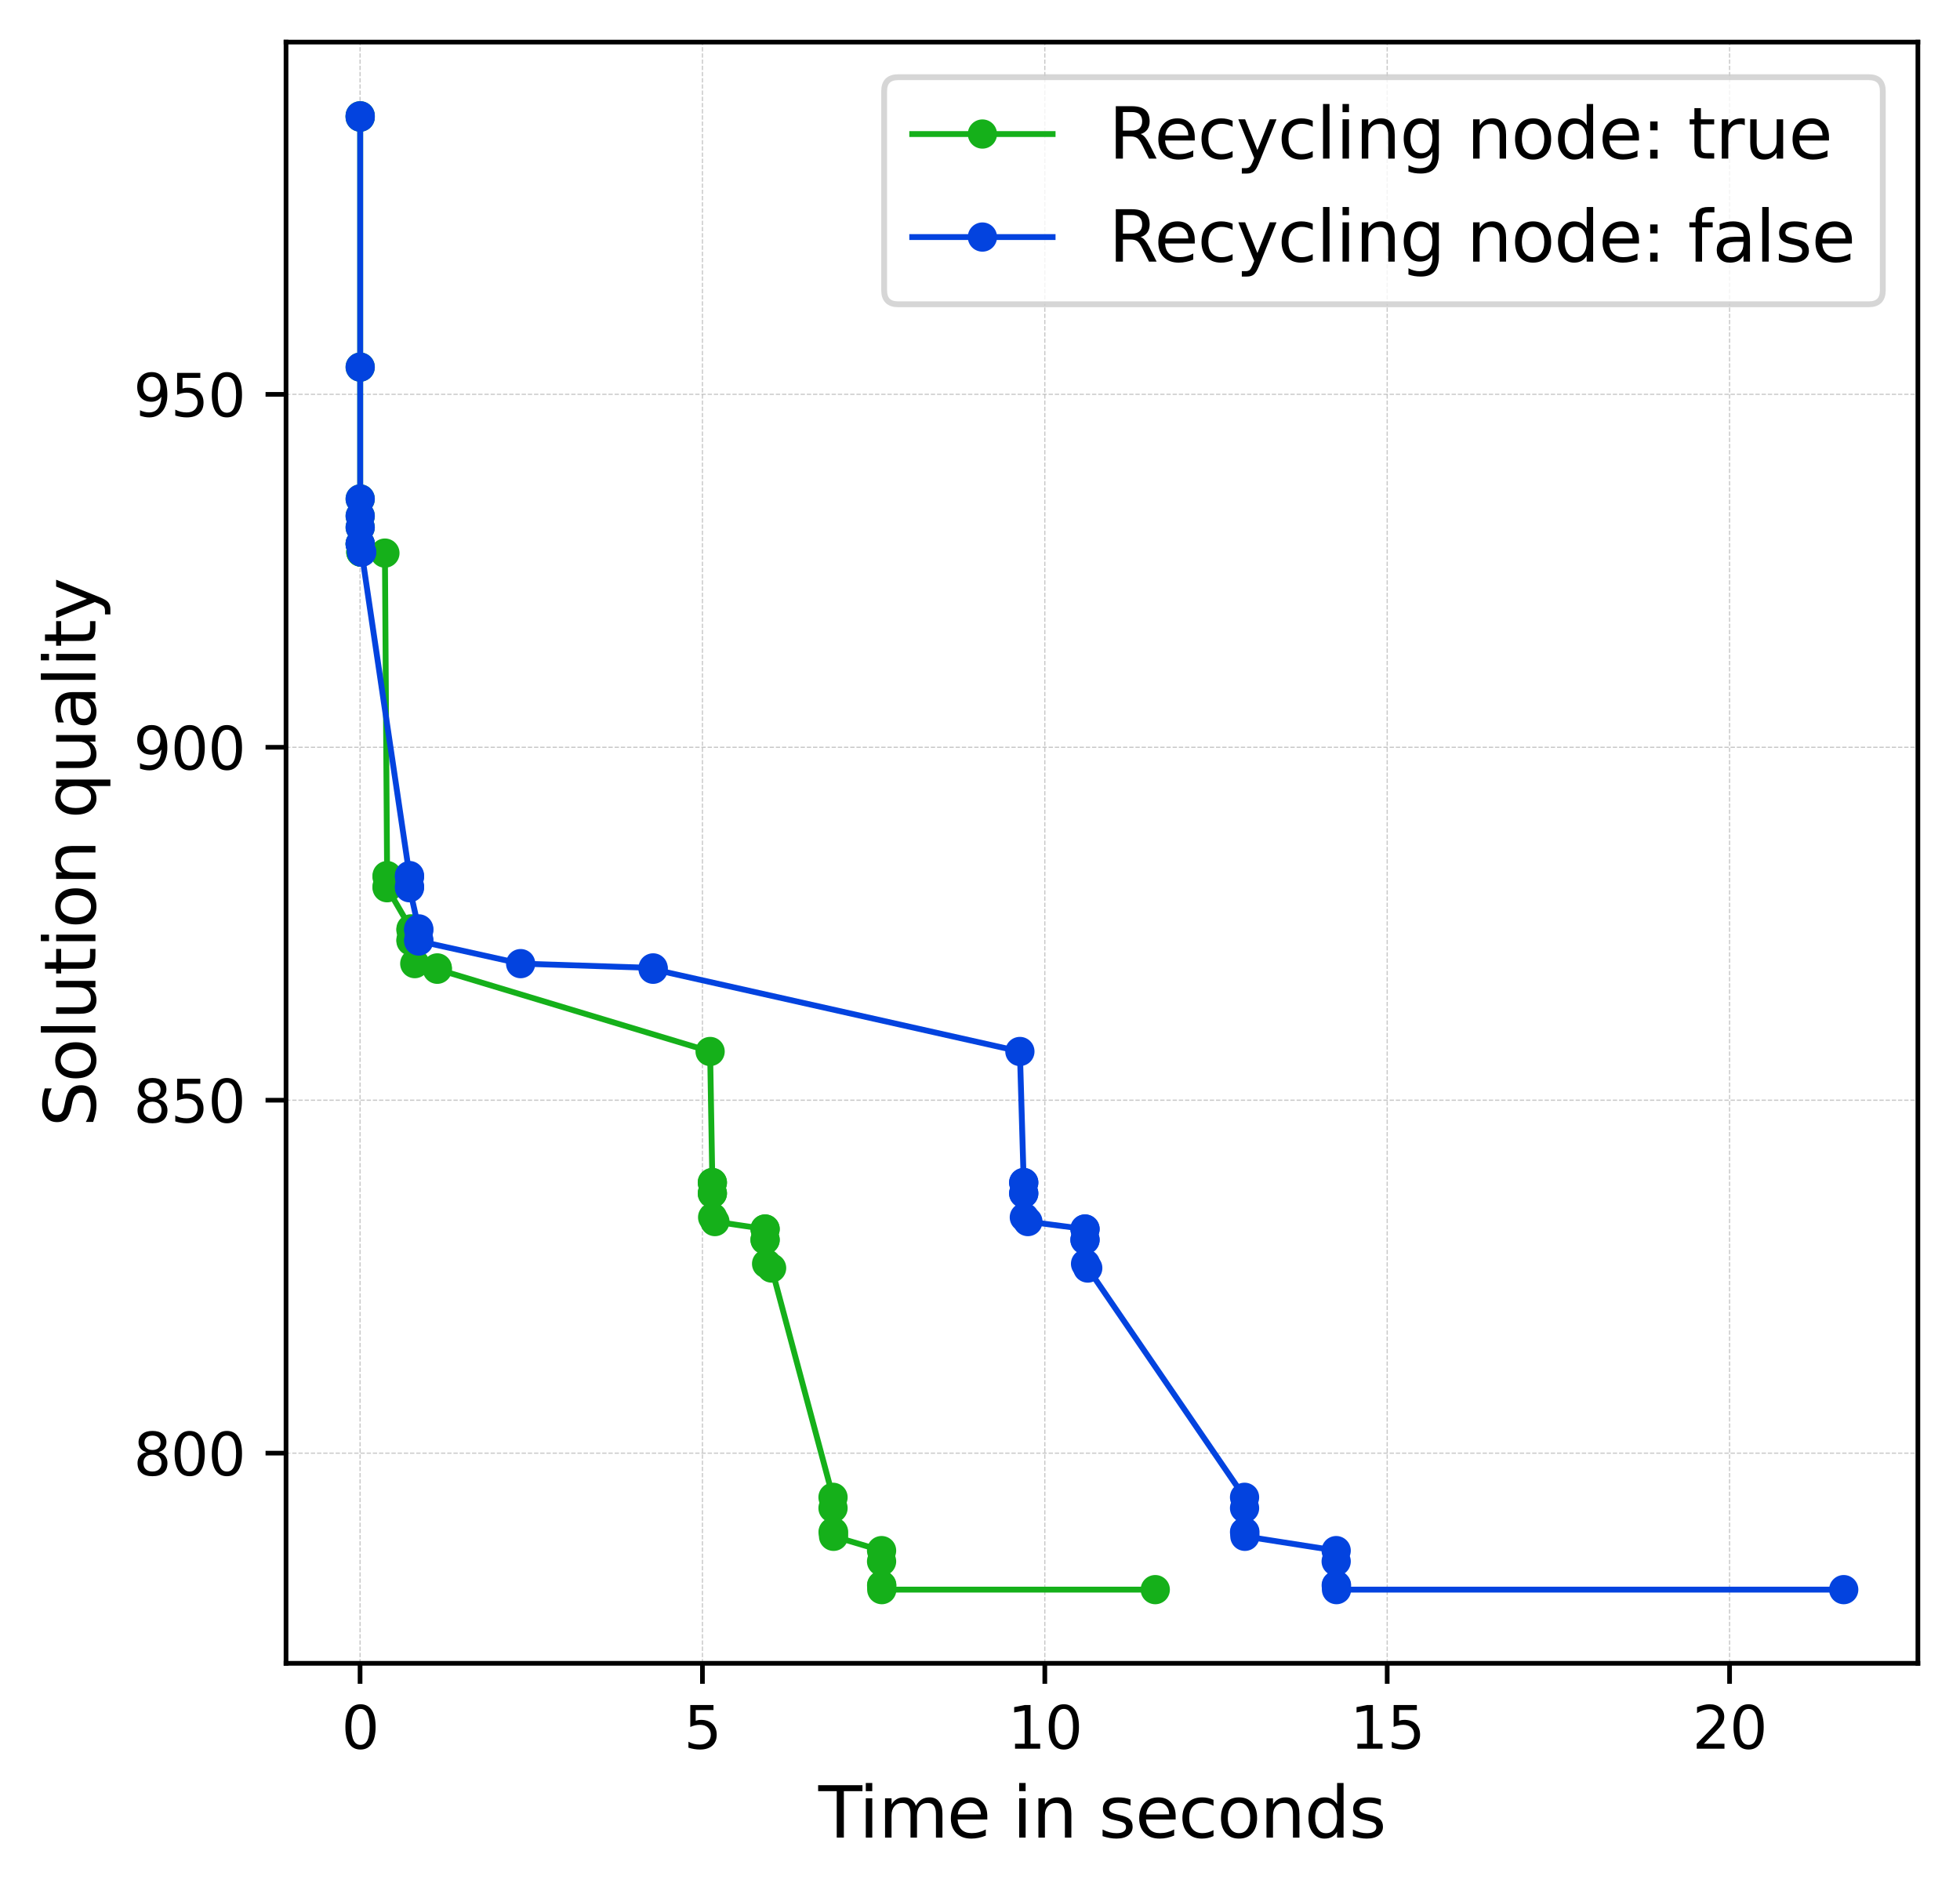 <?xml version="1.0" encoding="utf-8" standalone="no"?>
<!DOCTYPE svg PUBLIC "-//W3C//DTD SVG 1.1//EN"
  "http://www.w3.org/Graphics/SVG/1.1/DTD/svg11.dtd">
<svg xmlns:xlink="http://www.w3.org/1999/xlink" width="335.101pt" height="323.892pt" viewBox="0 0 335.101 323.892" xmlns="http://www.w3.org/2000/svg" version="1.1">
 <defs>
  <style type="text/css">*{stroke-linejoin: round; stroke-linecap: butt}</style>
 </defs>
 <g id="figure_1">
  <g id="patch_1">
   <path d="M 0 323.892 
L 335.101 323.892 
L 335.101 0 
L 0 0 
z
" style="fill: #ffffff"/>
  </g>
  <g id="axes_1">
   <g id="patch_2">
    <path d="M 48.901 284.4 
L 327.901 284.4 
L 327.901 7.2 
L 48.901 7.2 
z
" style="fill: #ffffff"/>
   </g>
   <g id="matplotlib.axis_1">
    <g id="xtick_1">
     <g id="line2d_1">
      <path d="M 61.56 284.4 
L 61.56 7.2 
" clip-path="url(#p4a340cd8ea)" style="fill: none; stroke-dasharray: 0.74,0.32; stroke-dashoffset: 0; stroke: #b0b0b0; stroke-opacity: 0.7; stroke-width: 0.2"/>
     </g>
     <g id="line2d_2">
      <defs>
       <path id="m19d475f466" d="M 0 0 
L 0 3.5 
" style="stroke: #000000; stroke-width: 0.8"/>
      </defs>
      <g>
       <use xlink:href="#m19d475f466" x="61.56" y="284.4" style="stroke: #000000; stroke-width: 0.8"/>
      </g>
     </g>
     <g id="text_1">
      <!-- 0 -->
      <g transform="translate(58.378 298.998) scale(0.1 -0.1)">
       <defs>
        <path id="DejaVuSans-30" d="M 2034 4250 
Q 1547 4250 1301 3770 
Q 1056 3291 1056 2328 
Q 1056 1369 1301 889 
Q 1547 409 2034 409 
Q 2525 409 2770 889 
Q 3016 1369 3016 2328 
Q 3016 3291 2770 3770 
Q 2525 4250 2034 4250 
z
M 2034 4750 
Q 2819 4750 3233 4129 
Q 3647 3509 3647 2328 
Q 3647 1150 3233 529 
Q 2819 -91 2034 -91 
Q 1250 -91 836 529 
Q 422 1150 422 2328 
Q 422 3509 836 4129 
Q 1250 4750 2034 4750 
z
" transform="scale(0.016)"/>
       </defs>
       <use xlink:href="#DejaVuSans-30"/>
      </g>
     </g>
    </g>
    <g id="xtick_2">
     <g id="line2d_3">
      <path d="M 120.096 284.4 
L 120.096 7.2 
" clip-path="url(#p4a340cd8ea)" style="fill: none; stroke-dasharray: 0.74,0.32; stroke-dashoffset: 0; stroke: #b0b0b0; stroke-opacity: 0.7; stroke-width: 0.2"/>
     </g>
     <g id="line2d_4">
      <g>
       <use xlink:href="#m19d475f466" x="120.096" y="284.4" style="stroke: #000000; stroke-width: 0.8"/>
      </g>
     </g>
     <g id="text_2">
      <!-- 5 -->
      <g transform="translate(116.914 298.998) scale(0.1 -0.1)">
       <defs>
        <path id="DejaVuSans-35" d="M 691 4666 
L 3169 4666 
L 3169 4134 
L 1269 4134 
L 1269 2991 
Q 1406 3038 1543 3061 
Q 1681 3084 1819 3084 
Q 2600 3084 3056 2656 
Q 3513 2228 3513 1497 
Q 3513 744 3044 326 
Q 2575 -91 1722 -91 
Q 1428 -91 1123 -41 
Q 819 9 494 109 
L 494 744 
Q 775 591 1075 516 
Q 1375 441 1709 441 
Q 2250 441 2565 725 
Q 2881 1009 2881 1497 
Q 2881 1984 2565 2268 
Q 2250 2553 1709 2553 
Q 1456 2553 1204 2497 
Q 953 2441 691 2322 
L 691 4666 
z
" transform="scale(0.016)"/>
       </defs>
       <use xlink:href="#DejaVuSans-35"/>
      </g>
     </g>
    </g>
    <g id="xtick_3">
     <g id="line2d_5">
      <path d="M 178.632 284.4 
L 178.632 7.2 
" clip-path="url(#p4a340cd8ea)" style="fill: none; stroke-dasharray: 0.74,0.32; stroke-dashoffset: 0; stroke: #b0b0b0; stroke-opacity: 0.7; stroke-width: 0.2"/>
     </g>
     <g id="line2d_6">
      <g>
       <use xlink:href="#m19d475f466" x="178.632" y="284.4" style="stroke: #000000; stroke-width: 0.8"/>
      </g>
     </g>
     <g id="text_3">
      <!-- 10 -->
      <g transform="translate(172.269 298.998) scale(0.1 -0.1)">
       <defs>
        <path id="DejaVuSans-31" d="M 794 531 
L 1825 531 
L 1825 4091 
L 703 3866 
L 703 4441 
L 1819 4666 
L 2450 4666 
L 2450 531 
L 3481 531 
L 3481 0 
L 794 0 
L 794 531 
z
" transform="scale(0.016)"/>
       </defs>
       <use xlink:href="#DejaVuSans-31"/>
       <use xlink:href="#DejaVuSans-30" x="63.623"/>
      </g>
     </g>
    </g>
    <g id="xtick_4">
     <g id="line2d_7">
      <path d="M 237.168 284.4 
L 237.168 7.2 
" clip-path="url(#p4a340cd8ea)" style="fill: none; stroke-dasharray: 0.74,0.32; stroke-dashoffset: 0; stroke: #b0b0b0; stroke-opacity: 0.7; stroke-width: 0.2"/>
     </g>
     <g id="line2d_8">
      <g>
       <use xlink:href="#m19d475f466" x="237.168" y="284.4" style="stroke: #000000; stroke-width: 0.8"/>
      </g>
     </g>
     <g id="text_4">
      <!-- 15 -->
      <g transform="translate(230.805 298.998) scale(0.1 -0.1)">
       <use xlink:href="#DejaVuSans-31"/>
       <use xlink:href="#DejaVuSans-35" x="63.623"/>
      </g>
     </g>
    </g>
    <g id="xtick_5">
     <g id="line2d_9">
      <path d="M 295.704 284.4 
L 295.704 7.2 
" clip-path="url(#p4a340cd8ea)" style="fill: none; stroke-dasharray: 0.74,0.32; stroke-dashoffset: 0; stroke: #b0b0b0; stroke-opacity: 0.7; stroke-width: 0.2"/>
     </g>
     <g id="line2d_10">
      <g>
       <use xlink:href="#m19d475f466" x="295.704" y="284.4" style="stroke: #000000; stroke-width: 0.8"/>
      </g>
     </g>
     <g id="text_5">
      <!-- 20 -->
      <g transform="translate(289.341 298.998) scale(0.1 -0.1)">
       <defs>
        <path id="DejaVuSans-32" d="M 1228 531 
L 3431 531 
L 3431 0 
L 469 0 
L 469 531 
Q 828 903 1448 1529 
Q 2069 2156 2228 2338 
Q 2531 2678 2651 2914 
Q 2772 3150 2772 3378 
Q 2772 3750 2511 3984 
Q 2250 4219 1831 4219 
Q 1534 4219 1204 4116 
Q 875 4013 500 3803 
L 500 4441 
Q 881 4594 1212 4672 
Q 1544 4750 1819 4750 
Q 2544 4750 2975 4387 
Q 3406 4025 3406 3419 
Q 3406 3131 3298 2873 
Q 3191 2616 2906 2266 
Q 2828 2175 2409 1742 
Q 1991 1309 1228 531 
z
" transform="scale(0.016)"/>
       </defs>
       <use xlink:href="#DejaVuSans-32"/>
       <use xlink:href="#DejaVuSans-30" x="63.623"/>
      </g>
     </g>
    </g>
    <g id="text_6">
     <!-- Time in seconds -->
     <g transform="translate(139.913 314.196) scale(0.12 -0.12)">
      <defs>
       <path id="DejaVuSans-54" d="M -19 4666 
L 3928 4666 
L 3928 4134 
L 2272 4134 
L 2272 0 
L 1638 0 
L 1638 4134 
L -19 4134 
L -19 4666 
z
" transform="scale(0.016)"/>
       <path id="DejaVuSans-69" d="M 603 3500 
L 1178 3500 
L 1178 0 
L 603 0 
L 603 3500 
z
M 603 4863 
L 1178 4863 
L 1178 4134 
L 603 4134 
L 603 4863 
z
" transform="scale(0.016)"/>
       <path id="DejaVuSans-6d" d="M 3328 2828 
Q 3544 3216 3844 3400 
Q 4144 3584 4550 3584 
Q 5097 3584 5394 3201 
Q 5691 2819 5691 2113 
L 5691 0 
L 5113 0 
L 5113 2094 
Q 5113 2597 4934 2840 
Q 4756 3084 4391 3084 
Q 3944 3084 3684 2787 
Q 3425 2491 3425 1978 
L 3425 0 
L 2847 0 
L 2847 2094 
Q 2847 2600 2669 2842 
Q 2491 3084 2119 3084 
Q 1678 3084 1418 2786 
Q 1159 2488 1159 1978 
L 1159 0 
L 581 0 
L 581 3500 
L 1159 3500 
L 1159 2956 
Q 1356 3278 1631 3431 
Q 1906 3584 2284 3584 
Q 2666 3584 2933 3390 
Q 3200 3197 3328 2828 
z
" transform="scale(0.016)"/>
       <path id="DejaVuSans-65" d="M 3597 1894 
L 3597 1613 
L 953 1613 
Q 991 1019 1311 708 
Q 1631 397 2203 397 
Q 2534 397 2845 478 
Q 3156 559 3463 722 
L 3463 178 
Q 3153 47 2828 -22 
Q 2503 -91 2169 -91 
Q 1331 -91 842 396 
Q 353 884 353 1716 
Q 353 2575 817 3079 
Q 1281 3584 2069 3584 
Q 2775 3584 3186 3129 
Q 3597 2675 3597 1894 
z
M 3022 2063 
Q 3016 2534 2758 2815 
Q 2500 3097 2075 3097 
Q 1594 3097 1305 2825 
Q 1016 2553 972 2059 
L 3022 2063 
z
" transform="scale(0.016)"/>
       <path id="DejaVuSans-20" transform="scale(0.016)"/>
       <path id="DejaVuSans-6e" d="M 3513 2113 
L 3513 0 
L 2938 0 
L 2938 2094 
Q 2938 2591 2744 2837 
Q 2550 3084 2163 3084 
Q 1697 3084 1428 2787 
Q 1159 2491 1159 1978 
L 1159 0 
L 581 0 
L 581 3500 
L 1159 3500 
L 1159 2956 
Q 1366 3272 1645 3428 
Q 1925 3584 2291 3584 
Q 2894 3584 3203 3211 
Q 3513 2838 3513 2113 
z
" transform="scale(0.016)"/>
       <path id="DejaVuSans-73" d="M 2834 3397 
L 2834 2853 
Q 2591 2978 2328 3040 
Q 2066 3103 1784 3103 
Q 1356 3103 1142 2972 
Q 928 2841 928 2578 
Q 928 2378 1081 2264 
Q 1234 2150 1697 2047 
L 1894 2003 
Q 2506 1872 2764 1633 
Q 3022 1394 3022 966 
Q 3022 478 2636 193 
Q 2250 -91 1575 -91 
Q 1294 -91 989 -36 
Q 684 19 347 128 
L 347 722 
Q 666 556 975 473 
Q 1284 391 1588 391 
Q 1994 391 2212 530 
Q 2431 669 2431 922 
Q 2431 1156 2273 1281 
Q 2116 1406 1581 1522 
L 1381 1569 
Q 847 1681 609 1914 
Q 372 2147 372 2553 
Q 372 3047 722 3315 
Q 1072 3584 1716 3584 
Q 2034 3584 2315 3537 
Q 2597 3491 2834 3397 
z
" transform="scale(0.016)"/>
       <path id="DejaVuSans-63" d="M 3122 3366 
L 3122 2828 
Q 2878 2963 2633 3030 
Q 2388 3097 2138 3097 
Q 1578 3097 1268 2742 
Q 959 2388 959 1747 
Q 959 1106 1268 751 
Q 1578 397 2138 397 
Q 2388 397 2633 464 
Q 2878 531 3122 666 
L 3122 134 
Q 2881 22 2623 -34 
Q 2366 -91 2075 -91 
Q 1284 -91 818 406 
Q 353 903 353 1747 
Q 353 2603 823 3093 
Q 1294 3584 2113 3584 
Q 2378 3584 2631 3529 
Q 2884 3475 3122 3366 
z
" transform="scale(0.016)"/>
       <path id="DejaVuSans-6f" d="M 1959 3097 
Q 1497 3097 1228 2736 
Q 959 2375 959 1747 
Q 959 1119 1226 758 
Q 1494 397 1959 397 
Q 2419 397 2687 759 
Q 2956 1122 2956 1747 
Q 2956 2369 2687 2733 
Q 2419 3097 1959 3097 
z
M 1959 3584 
Q 2709 3584 3137 3096 
Q 3566 2609 3566 1747 
Q 3566 888 3137 398 
Q 2709 -91 1959 -91 
Q 1206 -91 779 398 
Q 353 888 353 1747 
Q 353 2609 779 3096 
Q 1206 3584 1959 3584 
z
" transform="scale(0.016)"/>
       <path id="DejaVuSans-64" d="M 2906 2969 
L 2906 4863 
L 3481 4863 
L 3481 0 
L 2906 0 
L 2906 525 
Q 2725 213 2448 61 
Q 2172 -91 1784 -91 
Q 1150 -91 751 415 
Q 353 922 353 1747 
Q 353 2572 751 3078 
Q 1150 3584 1784 3584 
Q 2172 3584 2448 3432 
Q 2725 3281 2906 2969 
z
M 947 1747 
Q 947 1113 1208 752 
Q 1469 391 1925 391 
Q 2381 391 2643 752 
Q 2906 1113 2906 1747 
Q 2906 2381 2643 2742 
Q 2381 3103 1925 3103 
Q 1469 3103 1208 2742 
Q 947 2381 947 1747 
z
" transform="scale(0.016)"/>
      </defs>
      <use xlink:href="#DejaVuSans-54"/>
      <use xlink:href="#DejaVuSans-69" x="57.959"/>
      <use xlink:href="#DejaVuSans-6d" x="85.742"/>
      <use xlink:href="#DejaVuSans-65" x="183.154"/>
      <use xlink:href="#DejaVuSans-20" x="244.678"/>
      <use xlink:href="#DejaVuSans-69" x="276.465"/>
      <use xlink:href="#DejaVuSans-6e" x="304.248"/>
      <use xlink:href="#DejaVuSans-20" x="367.627"/>
      <use xlink:href="#DejaVuSans-73" x="399.414"/>
      <use xlink:href="#DejaVuSans-65" x="451.514"/>
      <use xlink:href="#DejaVuSans-63" x="513.037"/>
      <use xlink:href="#DejaVuSans-6f" x="568.018"/>
      <use xlink:href="#DejaVuSans-6e" x="629.199"/>
      <use xlink:href="#DejaVuSans-64" x="692.578"/>
      <use xlink:href="#DejaVuSans-73" x="756.055"/>
     </g>
    </g>
   </g>
   <g id="matplotlib.axis_2">
    <g id="ytick_1">
     <g id="line2d_11">
      <path d="M 48.901 248.464 
L 327.901 248.464 
" clip-path="url(#p4a340cd8ea)" style="fill: none; stroke-dasharray: 0.74,0.32; stroke-dashoffset: 0; stroke: #b0b0b0; stroke-opacity: 0.7; stroke-width: 0.2"/>
     </g>
     <g id="line2d_12">
      <defs>
       <path id="m2c00cb2a36" d="M 0 0 
L -3.5 0 
" style="stroke: #000000; stroke-width: 0.8"/>
      </defs>
      <g>
       <use xlink:href="#m2c00cb2a36" x="48.901" y="248.464" style="stroke: #000000; stroke-width: 0.8"/>
      </g>
     </g>
     <g id="text_7">
      <!-- 800 -->
      <g transform="translate(22.814 252.263) scale(0.1 -0.1)">
       <defs>
        <path id="DejaVuSans-38" d="M 2034 2216 
Q 1584 2216 1326 1975 
Q 1069 1734 1069 1313 
Q 1069 891 1326 650 
Q 1584 409 2034 409 
Q 2484 409 2743 651 
Q 3003 894 3003 1313 
Q 3003 1734 2745 1975 
Q 2488 2216 2034 2216 
z
M 1403 2484 
Q 997 2584 770 2862 
Q 544 3141 544 3541 
Q 544 4100 942 4425 
Q 1341 4750 2034 4750 
Q 2731 4750 3128 4425 
Q 3525 4100 3525 3541 
Q 3525 3141 3298 2862 
Q 3072 2584 2669 2484 
Q 3125 2378 3379 2068 
Q 3634 1759 3634 1313 
Q 3634 634 3220 271 
Q 2806 -91 2034 -91 
Q 1263 -91 848 271 
Q 434 634 434 1313 
Q 434 1759 690 2068 
Q 947 2378 1403 2484 
z
M 1172 3481 
Q 1172 3119 1398 2916 
Q 1625 2713 2034 2713 
Q 2441 2713 2670 2916 
Q 2900 3119 2900 3481 
Q 2900 3844 2670 4047 
Q 2441 4250 2034 4250 
Q 1625 4250 1398 4047 
Q 1172 3844 1172 3481 
z
" transform="scale(0.016)"/>
       </defs>
       <use xlink:href="#DejaVuSans-38"/>
       <use xlink:href="#DejaVuSans-30" x="63.623"/>
       <use xlink:href="#DejaVuSans-30" x="127.246"/>
      </g>
     </g>
    </g>
    <g id="ytick_2">
     <g id="line2d_13">
      <path d="M 48.901 188.118 
L 327.901 188.118 
" clip-path="url(#p4a340cd8ea)" style="fill: none; stroke-dasharray: 0.74,0.32; stroke-dashoffset: 0; stroke: #b0b0b0; stroke-opacity: 0.7; stroke-width: 0.2"/>
     </g>
     <g id="line2d_14">
      <g>
       <use xlink:href="#m2c00cb2a36" x="48.901" y="188.118" style="stroke: #000000; stroke-width: 0.8"/>
      </g>
     </g>
     <g id="text_8">
      <!-- 850 -->
      <g transform="translate(22.814 191.917) scale(0.1 -0.1)">
       <use xlink:href="#DejaVuSans-38"/>
       <use xlink:href="#DejaVuSans-35" x="63.623"/>
       <use xlink:href="#DejaVuSans-30" x="127.246"/>
      </g>
     </g>
    </g>
    <g id="ytick_3">
     <g id="line2d_15">
      <path d="M 48.901 127.772 
L 327.901 127.772 
" clip-path="url(#p4a340cd8ea)" style="fill: none; stroke-dasharray: 0.74,0.32; stroke-dashoffset: 0; stroke: #b0b0b0; stroke-opacity: 0.7; stroke-width: 0.2"/>
     </g>
     <g id="line2d_16">
      <g>
       <use xlink:href="#m2c00cb2a36" x="48.901" y="127.772" style="stroke: #000000; stroke-width: 0.8"/>
      </g>
     </g>
     <g id="text_9">
      <!-- 900 -->
      <g transform="translate(22.814 131.571) scale(0.1 -0.1)">
       <defs>
        <path id="DejaVuSans-39" d="M 703 97 
L 703 672 
Q 941 559 1184 500 
Q 1428 441 1663 441 
Q 2288 441 2617 861 
Q 2947 1281 2994 2138 
Q 2813 1869 2534 1725 
Q 2256 1581 1919 1581 
Q 1219 1581 811 2004 
Q 403 2428 403 3163 
Q 403 3881 828 4315 
Q 1253 4750 1959 4750 
Q 2769 4750 3195 4129 
Q 3622 3509 3622 2328 
Q 3622 1225 3098 567 
Q 2575 -91 1691 -91 
Q 1453 -91 1209 -44 
Q 966 3 703 97 
z
M 1959 2075 
Q 2384 2075 2632 2365 
Q 2881 2656 2881 3163 
Q 2881 3666 2632 3958 
Q 2384 4250 1959 4250 
Q 1534 4250 1286 3958 
Q 1038 3666 1038 3163 
Q 1038 2656 1286 2365 
Q 1534 2075 1959 2075 
z
" transform="scale(0.016)"/>
       </defs>
       <use xlink:href="#DejaVuSans-39"/>
       <use xlink:href="#DejaVuSans-30" x="63.623"/>
       <use xlink:href="#DejaVuSans-30" x="127.246"/>
      </g>
     </g>
    </g>
    <g id="ytick_4">
     <g id="line2d_17">
      <path d="M 48.901 67.425 
L 327.901 67.425 
" clip-path="url(#p4a340cd8ea)" style="fill: none; stroke-dasharray: 0.74,0.32; stroke-dashoffset: 0; stroke: #b0b0b0; stroke-opacity: 0.7; stroke-width: 0.2"/>
     </g>
     <g id="line2d_18">
      <g>
       <use xlink:href="#m2c00cb2a36" x="48.901" y="67.425" style="stroke: #000000; stroke-width: 0.8"/>
      </g>
     </g>
     <g id="text_10">
      <!-- 950 -->
      <g transform="translate(22.814 71.224) scale(0.1 -0.1)">
       <use xlink:href="#DejaVuSans-39"/>
       <use xlink:href="#DejaVuSans-35" x="63.623"/>
       <use xlink:href="#DejaVuSans-30" x="127.246"/>
      </g>
     </g>
    </g>
    <g id="text_11">
     <!-- Solution quality -->
     <g transform="translate(16.318 192.675) rotate(-90) scale(0.12 -0.12)">
      <defs>
       <path id="DejaVuSans-53" d="M 3425 4513 
L 3425 3897 
Q 3066 4069 2747 4153 
Q 2428 4238 2131 4238 
Q 1616 4238 1336 4038 
Q 1056 3838 1056 3469 
Q 1056 3159 1242 3001 
Q 1428 2844 1947 2747 
L 2328 2669 
Q 3034 2534 3370 2195 
Q 3706 1856 3706 1288 
Q 3706 609 3251 259 
Q 2797 -91 1919 -91 
Q 1588 -91 1214 -16 
Q 841 59 441 206 
L 441 856 
Q 825 641 1194 531 
Q 1563 422 1919 422 
Q 2459 422 2753 634 
Q 3047 847 3047 1241 
Q 3047 1584 2836 1778 
Q 2625 1972 2144 2069 
L 1759 2144 
Q 1053 2284 737 2584 
Q 422 2884 422 3419 
Q 422 4038 858 4394 
Q 1294 4750 2059 4750 
Q 2388 4750 2728 4690 
Q 3069 4631 3425 4513 
z
" transform="scale(0.016)"/>
       <path id="DejaVuSans-6c" d="M 603 4863 
L 1178 4863 
L 1178 0 
L 603 0 
L 603 4863 
z
" transform="scale(0.016)"/>
       <path id="DejaVuSans-75" d="M 544 1381 
L 544 3500 
L 1119 3500 
L 1119 1403 
Q 1119 906 1312 657 
Q 1506 409 1894 409 
Q 2359 409 2629 706 
Q 2900 1003 2900 1516 
L 2900 3500 
L 3475 3500 
L 3475 0 
L 2900 0 
L 2900 538 
Q 2691 219 2414 64 
Q 2138 -91 1772 -91 
Q 1169 -91 856 284 
Q 544 659 544 1381 
z
M 1991 3584 
L 1991 3584 
z
" transform="scale(0.016)"/>
       <path id="DejaVuSans-74" d="M 1172 4494 
L 1172 3500 
L 2356 3500 
L 2356 3053 
L 1172 3053 
L 1172 1153 
Q 1172 725 1289 603 
Q 1406 481 1766 481 
L 2356 481 
L 2356 0 
L 1766 0 
Q 1100 0 847 248 
Q 594 497 594 1153 
L 594 3053 
L 172 3053 
L 172 3500 
L 594 3500 
L 594 4494 
L 1172 4494 
z
" transform="scale(0.016)"/>
       <path id="DejaVuSans-71" d="M 947 1747 
Q 947 1113 1208 752 
Q 1469 391 1925 391 
Q 2381 391 2643 752 
Q 2906 1113 2906 1747 
Q 2906 2381 2643 2742 
Q 2381 3103 1925 3103 
Q 1469 3103 1208 2742 
Q 947 2381 947 1747 
z
M 2906 525 
Q 2725 213 2448 61 
Q 2172 -91 1784 -91 
Q 1150 -91 751 415 
Q 353 922 353 1747 
Q 353 2572 751 3078 
Q 1150 3584 1784 3584 
Q 2172 3584 2448 3432 
Q 2725 3281 2906 2969 
L 2906 3500 
L 3481 3500 
L 3481 -1331 
L 2906 -1331 
L 2906 525 
z
" transform="scale(0.016)"/>
       <path id="DejaVuSans-61" d="M 2194 1759 
Q 1497 1759 1228 1600 
Q 959 1441 959 1056 
Q 959 750 1161 570 
Q 1363 391 1709 391 
Q 2188 391 2477 730 
Q 2766 1069 2766 1631 
L 2766 1759 
L 2194 1759 
z
M 3341 1997 
L 3341 0 
L 2766 0 
L 2766 531 
Q 2569 213 2275 61 
Q 1981 -91 1556 -91 
Q 1019 -91 701 211 
Q 384 513 384 1019 
Q 384 1609 779 1909 
Q 1175 2209 1959 2209 
L 2766 2209 
L 2766 2266 
Q 2766 2663 2505 2880 
Q 2244 3097 1772 3097 
Q 1472 3097 1187 3025 
Q 903 2953 641 2809 
L 641 3341 
Q 956 3463 1253 3523 
Q 1550 3584 1831 3584 
Q 2591 3584 2966 3190 
Q 3341 2797 3341 1997 
z
" transform="scale(0.016)"/>
       <path id="DejaVuSans-79" d="M 2059 -325 
Q 1816 -950 1584 -1140 
Q 1353 -1331 966 -1331 
L 506 -1331 
L 506 -850 
L 844 -850 
Q 1081 -850 1212 -737 
Q 1344 -625 1503 -206 
L 1606 56 
L 191 3500 
L 800 3500 
L 1894 763 
L 2988 3500 
L 3597 3500 
L 2059 -325 
z
" transform="scale(0.016)"/>
      </defs>
      <use xlink:href="#DejaVuSans-53"/>
      <use xlink:href="#DejaVuSans-6f" x="63.477"/>
      <use xlink:href="#DejaVuSans-6c" x="124.658"/>
      <use xlink:href="#DejaVuSans-75" x="152.441"/>
      <use xlink:href="#DejaVuSans-74" x="215.82"/>
      <use xlink:href="#DejaVuSans-69" x="255.029"/>
      <use xlink:href="#DejaVuSans-6f" x="282.812"/>
      <use xlink:href="#DejaVuSans-6e" x="343.994"/>
      <use xlink:href="#DejaVuSans-20" x="407.373"/>
      <use xlink:href="#DejaVuSans-71" x="439.16"/>
      <use xlink:href="#DejaVuSans-75" x="502.637"/>
      <use xlink:href="#DejaVuSans-61" x="566.016"/>
      <use xlink:href="#DejaVuSans-6c" x="627.295"/>
      <use xlink:href="#DejaVuSans-69" x="655.078"/>
      <use xlink:href="#DejaVuSans-74" x="682.861"/>
      <use xlink:href="#DejaVuSans-79" x="722.07"/>
     </g>
    </g>
   </g>
   <g id="line2d_19">
    <path d="M 61.583 19.8 
L 61.583 20.029 
L 61.583 62.769 
L 61.583 85.313 
L 61.583 88.225 
L 61.583 90.169 
L 61.583 93.002 
L 61.583 93.002 
L 61.688 94.405 
L 61.7 94.405 
L 65.809 94.571 
L 66.184 149.709 
L 66.184 149.94 
L 66.184 151.556 
L 66.184 151.788 
L 70.27 158.823 
L 70.27 159.055 
L 70.27 160.671 
L 70.27 160.903 
L 70.914 164.764 
L 74.765 165.495 
L 74.765 165.727 
L 121.407 179.786 
L 121.793 202.198 
L 121.793 202.198 
L 121.793 204.046 
L 121.793 204.046 
L 121.84 208.14 
L 122.226 208.87 
L 130.808 210.142 
L 130.808 210.142 
L 130.808 211.99 
L 130.808 211.99 
L 131.065 216.082 
L 131.92 216.814 
L 142.421 256.013 
L 142.421 257.861 
L 142.433 261.954 
L 142.515 261.954 
L 142.515 262.685 
L 150.722 265.128 
L 150.722 266.976 
L 150.733 271.069 
L 150.757 271.069 
L 150.757 271.8 
L 197.515 271.8 
" clip-path="url(#p4a340cd8ea)" style="fill: none; stroke: #15b01a; stroke-linecap: square"/>
    <defs>
     <path id="ma184a52a8a" d="M 0 2.5 
C 0.663 2.5 1.299 2.237 1.768 1.768 
C 2.237 1.299 2.5 0.663 2.5 0 
C 2.5 -0.663 2.237 -1.299 1.768 -1.768 
C 1.299 -2.237 0.663 -2.5 0 -2.5 
C -0.663 -2.5 -1.299 -2.237 -1.768 -1.768 
C -2.237 -1.299 -2.5 -0.663 -2.5 0 
C -2.5 0.663 -2.237 1.299 -1.768 1.768 
C -1.299 2.237 -0.663 2.5 0 2.5 
z
"/>
    </defs>
    <g clip-path="url(#p4a340cd8ea)">
     <use xlink:href="#ma184a52a8a" x="61.583" y="19.8" style="fill: #15b01a"/>
     <use xlink:href="#ma184a52a8a" x="61.583" y="20.029" style="fill: #15b01a"/>
     <use xlink:href="#ma184a52a8a" x="61.583" y="62.769" style="fill: #15b01a"/>
     <use xlink:href="#ma184a52a8a" x="61.583" y="85.313" style="fill: #15b01a"/>
     <use xlink:href="#ma184a52a8a" x="61.583" y="88.225" style="fill: #15b01a"/>
     <use xlink:href="#ma184a52a8a" x="61.583" y="90.169" style="fill: #15b01a"/>
     <use xlink:href="#ma184a52a8a" x="61.583" y="93.002" style="fill: #15b01a"/>
     <use xlink:href="#ma184a52a8a" x="61.583" y="93.002" style="fill: #15b01a"/>
     <use xlink:href="#ma184a52a8a" x="61.688" y="94.405" style="fill: #15b01a"/>
     <use xlink:href="#ma184a52a8a" x="61.7" y="94.405" style="fill: #15b01a"/>
     <use xlink:href="#ma184a52a8a" x="65.809" y="94.571" style="fill: #15b01a"/>
     <use xlink:href="#ma184a52a8a" x="66.184" y="149.709" style="fill: #15b01a"/>
     <use xlink:href="#ma184a52a8a" x="66.184" y="149.94" style="fill: #15b01a"/>
     <use xlink:href="#ma184a52a8a" x="66.184" y="151.556" style="fill: #15b01a"/>
     <use xlink:href="#ma184a52a8a" x="66.184" y="151.788" style="fill: #15b01a"/>
     <use xlink:href="#ma184a52a8a" x="70.27" y="158.823" style="fill: #15b01a"/>
     <use xlink:href="#ma184a52a8a" x="70.27" y="159.055" style="fill: #15b01a"/>
     <use xlink:href="#ma184a52a8a" x="70.27" y="160.671" style="fill: #15b01a"/>
     <use xlink:href="#ma184a52a8a" x="70.27" y="160.903" style="fill: #15b01a"/>
     <use xlink:href="#ma184a52a8a" x="70.914" y="164.764" style="fill: #15b01a"/>
     <use xlink:href="#ma184a52a8a" x="74.765" y="165.495" style="fill: #15b01a"/>
     <use xlink:href="#ma184a52a8a" x="74.765" y="165.727" style="fill: #15b01a"/>
     <use xlink:href="#ma184a52a8a" x="121.407" y="179.786" style="fill: #15b01a"/>
     <use xlink:href="#ma184a52a8a" x="121.793" y="202.198" style="fill: #15b01a"/>
     <use xlink:href="#ma184a52a8a" x="121.793" y="202.198" style="fill: #15b01a"/>
     <use xlink:href="#ma184a52a8a" x="121.793" y="204.046" style="fill: #15b01a"/>
     <use xlink:href="#ma184a52a8a" x="121.793" y="204.046" style="fill: #15b01a"/>
     <use xlink:href="#ma184a52a8a" x="121.84" y="208.14" style="fill: #15b01a"/>
     <use xlink:href="#ma184a52a8a" x="122.226" y="208.87" style="fill: #15b01a"/>
     <use xlink:href="#ma184a52a8a" x="130.808" y="210.142" style="fill: #15b01a"/>
     <use xlink:href="#ma184a52a8a" x="130.808" y="210.142" style="fill: #15b01a"/>
     <use xlink:href="#ma184a52a8a" x="130.808" y="211.99" style="fill: #15b01a"/>
     <use xlink:href="#ma184a52a8a" x="130.808" y="211.99" style="fill: #15b01a"/>
     <use xlink:href="#ma184a52a8a" x="131.065" y="216.082" style="fill: #15b01a"/>
     <use xlink:href="#ma184a52a8a" x="131.92" y="216.814" style="fill: #15b01a"/>
     <use xlink:href="#ma184a52a8a" x="142.421" y="256.013" style="fill: #15b01a"/>
     <use xlink:href="#ma184a52a8a" x="142.421" y="257.861" style="fill: #15b01a"/>
     <use xlink:href="#ma184a52a8a" x="142.433" y="261.954" style="fill: #15b01a"/>
     <use xlink:href="#ma184a52a8a" x="142.515" y="261.954" style="fill: #15b01a"/>
     <use xlink:href="#ma184a52a8a" x="142.515" y="262.685" style="fill: #15b01a"/>
     <use xlink:href="#ma184a52a8a" x="150.722" y="265.128" style="fill: #15b01a"/>
     <use xlink:href="#ma184a52a8a" x="150.722" y="266.976" style="fill: #15b01a"/>
     <use xlink:href="#ma184a52a8a" x="150.733" y="271.069" style="fill: #15b01a"/>
     <use xlink:href="#ma184a52a8a" x="150.757" y="271.069" style="fill: #15b01a"/>
     <use xlink:href="#ma184a52a8a" x="150.757" y="271.8" style="fill: #15b01a"/>
     <use xlink:href="#ma184a52a8a" x="197.515" y="271.8" style="fill: #15b01a"/>
    </g>
   </g>
   <g id="line2d_20">
    <path d="M 61.583 19.8 
L 61.583 20.029 
L 61.583 62.769 
L 61.583 85.313 
L 61.583 88.225 
L 61.583 90.169 
L 61.583 93.002 
L 61.583 93.002 
L 61.829 94.405 
L 61.829 94.405 
L 70.012 149.709 
L 70.012 149.94 
L 70.012 151.556 
L 70.012 151.788 
L 71.593 158.823 
L 71.593 159.055 
L 71.593 160.671 
L 71.593 160.903 
L 89.013 164.764 
L 111.666 165.495 
L 111.666 165.727 
L 174.37 179.786 
L 175.026 202.198 
L 175.026 202.198 
L 175.026 204.046 
L 175.026 204.046 
L 175.131 208.14 
L 175.74 208.87 
L 185.504 210.142 
L 185.504 210.142 
L 185.504 211.99 
L 185.504 211.99 
L 185.597 216.082 
L 185.972 216.814 
L 212.781 256.013 
L 212.781 257.861 
L 212.781 261.954 
L 212.84 261.954 
L 212.84 262.685 
L 228.446 265.128 
L 228.446 266.976 
L 228.457 271.069 
L 228.504 271.069 
L 228.504 271.8 
L 315.219 271.8 
" clip-path="url(#p4a340cd8ea)" style="fill: none; stroke: #0343df; stroke-linecap: square"/>
    <defs>
     <path id="md917b4015d" d="M 0 2.5 
C 0.663 2.5 1.299 2.237 1.768 1.768 
C 2.237 1.299 2.5 0.663 2.5 0 
C 2.5 -0.663 2.237 -1.299 1.768 -1.768 
C 1.299 -2.237 0.663 -2.5 0 -2.5 
C -0.663 -2.5 -1.299 -2.237 -1.768 -1.768 
C -2.237 -1.299 -2.5 -0.663 -2.5 0 
C -2.5 0.663 -2.237 1.299 -1.768 1.768 
C -1.299 2.237 -0.663 2.5 0 2.5 
z
"/>
    </defs>
    <g clip-path="url(#p4a340cd8ea)">
     <use xlink:href="#md917b4015d" x="61.583" y="19.8" style="fill: #0343df"/>
     <use xlink:href="#md917b4015d" x="61.583" y="20.029" style="fill: #0343df"/>
     <use xlink:href="#md917b4015d" x="61.583" y="62.769" style="fill: #0343df"/>
     <use xlink:href="#md917b4015d" x="61.583" y="85.313" style="fill: #0343df"/>
     <use xlink:href="#md917b4015d" x="61.583" y="88.225" style="fill: #0343df"/>
     <use xlink:href="#md917b4015d" x="61.583" y="90.169" style="fill: #0343df"/>
     <use xlink:href="#md917b4015d" x="61.583" y="93.002" style="fill: #0343df"/>
     <use xlink:href="#md917b4015d" x="61.583" y="93.002" style="fill: #0343df"/>
     <use xlink:href="#md917b4015d" x="61.829" y="94.405" style="fill: #0343df"/>
     <use xlink:href="#md917b4015d" x="61.829" y="94.405" style="fill: #0343df"/>
     <use xlink:href="#md917b4015d" x="70.012" y="149.709" style="fill: #0343df"/>
     <use xlink:href="#md917b4015d" x="70.012" y="149.94" style="fill: #0343df"/>
     <use xlink:href="#md917b4015d" x="70.012" y="151.556" style="fill: #0343df"/>
     <use xlink:href="#md917b4015d" x="70.012" y="151.788" style="fill: #0343df"/>
     <use xlink:href="#md917b4015d" x="71.593" y="158.823" style="fill: #0343df"/>
     <use xlink:href="#md917b4015d" x="71.593" y="159.055" style="fill: #0343df"/>
     <use xlink:href="#md917b4015d" x="71.593" y="160.671" style="fill: #0343df"/>
     <use xlink:href="#md917b4015d" x="71.593" y="160.903" style="fill: #0343df"/>
     <use xlink:href="#md917b4015d" x="89.013" y="164.764" style="fill: #0343df"/>
     <use xlink:href="#md917b4015d" x="111.666" y="165.495" style="fill: #0343df"/>
     <use xlink:href="#md917b4015d" x="111.666" y="165.727" style="fill: #0343df"/>
     <use xlink:href="#md917b4015d" x="174.37" y="179.786" style="fill: #0343df"/>
     <use xlink:href="#md917b4015d" x="175.026" y="202.198" style="fill: #0343df"/>
     <use xlink:href="#md917b4015d" x="175.026" y="202.198" style="fill: #0343df"/>
     <use xlink:href="#md917b4015d" x="175.026" y="204.046" style="fill: #0343df"/>
     <use xlink:href="#md917b4015d" x="175.026" y="204.046" style="fill: #0343df"/>
     <use xlink:href="#md917b4015d" x="175.131" y="208.14" style="fill: #0343df"/>
     <use xlink:href="#md917b4015d" x="175.74" y="208.87" style="fill: #0343df"/>
     <use xlink:href="#md917b4015d" x="185.504" y="210.142" style="fill: #0343df"/>
     <use xlink:href="#md917b4015d" x="185.504" y="210.142" style="fill: #0343df"/>
     <use xlink:href="#md917b4015d" x="185.504" y="211.99" style="fill: #0343df"/>
     <use xlink:href="#md917b4015d" x="185.504" y="211.99" style="fill: #0343df"/>
     <use xlink:href="#md917b4015d" x="185.597" y="216.082" style="fill: #0343df"/>
     <use xlink:href="#md917b4015d" x="185.972" y="216.814" style="fill: #0343df"/>
     <use xlink:href="#md917b4015d" x="212.781" y="256.013" style="fill: #0343df"/>
     <use xlink:href="#md917b4015d" x="212.781" y="257.861" style="fill: #0343df"/>
     <use xlink:href="#md917b4015d" x="212.781" y="261.954" style="fill: #0343df"/>
     <use xlink:href="#md917b4015d" x="212.84" y="261.954" style="fill: #0343df"/>
     <use xlink:href="#md917b4015d" x="212.84" y="262.685" style="fill: #0343df"/>
     <use xlink:href="#md917b4015d" x="228.446" y="265.128" style="fill: #0343df"/>
     <use xlink:href="#md917b4015d" x="228.446" y="266.976" style="fill: #0343df"/>
     <use xlink:href="#md917b4015d" x="228.457" y="271.069" style="fill: #0343df"/>
     <use xlink:href="#md917b4015d" x="228.504" y="271.069" style="fill: #0343df"/>
     <use xlink:href="#md917b4015d" x="228.504" y="271.8" style="fill: #0343df"/>
     <use xlink:href="#md917b4015d" x="315.219" y="271.8" style="fill: #0343df"/>
    </g>
   </g>
   <g id="patch_3">
    <path d="M 48.901 284.4 
L 48.901 7.2 
" style="fill: none; stroke: #000000; stroke-width: 0.8; stroke-linejoin: miter; stroke-linecap: square"/>
   </g>
   <g id="patch_4">
    <path d="M 327.901 284.4 
L 327.901 7.2 
" style="fill: none; stroke: #000000; stroke-width: 0.8; stroke-linejoin: miter; stroke-linecap: square"/>
   </g>
   <g id="patch_5">
    <path d="M 48.901 284.4 
L 327.901 284.4 
" style="fill: none; stroke: #000000; stroke-width: 0.8; stroke-linejoin: miter; stroke-linecap: square"/>
   </g>
   <g id="patch_6">
    <path d="M 48.901 7.2 
L 327.901 7.2 
" style="fill: none; stroke: #000000; stroke-width: 0.8; stroke-linejoin: miter; stroke-linecap: square"/>
   </g>
   <g id="legend_1">
    <g id="patch_7">
     <path d="M 153.564 52.028 
L 319.501 52.028 
Q 321.901 52.028 321.901 49.627 
L 321.901 15.6 
Q 321.901 13.2 319.501 13.2 
L 153.564 13.2 
Q 151.164 13.2 151.164 15.6 
L 151.164 49.627 
Q 151.164 52.028 153.564 52.028 
z
" style="fill: #ffffff; opacity: 0.8; stroke: #cccccc; stroke-linejoin: miter"/>
    </g>
    <g id="line2d_21">
     <path d="M 155.964 22.918 
L 167.964 22.918 
L 179.964 22.918 
" style="fill: none; stroke: #15b01a; stroke-linecap: square"/>
     <g>
      <use xlink:href="#ma184a52a8a" x="167.964" y="22.918" style="fill: #15b01a"/>
     </g>
    </g>
    <g id="text_12">
     <!-- Recycling node: true -->
     <g transform="translate(189.564 27.118) scale(0.12 -0.12)">
      <defs>
       <path id="DejaVuSans-52" d="M 2841 2188 
Q 3044 2119 3236 1894 
Q 3428 1669 3622 1275 
L 4263 0 
L 3584 0 
L 2988 1197 
Q 2756 1666 2539 1819 
Q 2322 1972 1947 1972 
L 1259 1972 
L 1259 0 
L 628 0 
L 628 4666 
L 2053 4666 
Q 2853 4666 3247 4331 
Q 3641 3997 3641 3322 
Q 3641 2881 3436 2590 
Q 3231 2300 2841 2188 
z
M 1259 4147 
L 1259 2491 
L 2053 2491 
Q 2509 2491 2742 2702 
Q 2975 2913 2975 3322 
Q 2975 3731 2742 3939 
Q 2509 4147 2053 4147 
L 1259 4147 
z
" transform="scale(0.016)"/>
       <path id="DejaVuSans-67" d="M 2906 1791 
Q 2906 2416 2648 2759 
Q 2391 3103 1925 3103 
Q 1463 3103 1205 2759 
Q 947 2416 947 1791 
Q 947 1169 1205 825 
Q 1463 481 1925 481 
Q 2391 481 2648 825 
Q 2906 1169 2906 1791 
z
M 3481 434 
Q 3481 -459 3084 -895 
Q 2688 -1331 1869 -1331 
Q 1566 -1331 1297 -1286 
Q 1028 -1241 775 -1147 
L 775 -588 
Q 1028 -725 1275 -790 
Q 1522 -856 1778 -856 
Q 2344 -856 2625 -561 
Q 2906 -266 2906 331 
L 2906 616 
Q 2728 306 2450 153 
Q 2172 0 1784 0 
Q 1141 0 747 490 
Q 353 981 353 1791 
Q 353 2603 747 3093 
Q 1141 3584 1784 3584 
Q 2172 3584 2450 3431 
Q 2728 3278 2906 2969 
L 2906 3500 
L 3481 3500 
L 3481 434 
z
" transform="scale(0.016)"/>
       <path id="DejaVuSans-3a" d="M 750 794 
L 1409 794 
L 1409 0 
L 750 0 
L 750 794 
z
M 750 3309 
L 1409 3309 
L 1409 2516 
L 750 2516 
L 750 3309 
z
" transform="scale(0.016)"/>
       <path id="DejaVuSans-72" d="M 2631 2963 
Q 2534 3019 2420 3045 
Q 2306 3072 2169 3072 
Q 1681 3072 1420 2755 
Q 1159 2438 1159 1844 
L 1159 0 
L 581 0 
L 581 3500 
L 1159 3500 
L 1159 2956 
Q 1341 3275 1631 3429 
Q 1922 3584 2338 3584 
Q 2397 3584 2469 3576 
Q 2541 3569 2628 3553 
L 2631 2963 
z
" transform="scale(0.016)"/>
      </defs>
      <use xlink:href="#DejaVuSans-52"/>
      <use xlink:href="#DejaVuSans-65" x="64.982"/>
      <use xlink:href="#DejaVuSans-63" x="126.506"/>
      <use xlink:href="#DejaVuSans-79" x="181.486"/>
      <use xlink:href="#DejaVuSans-63" x="240.666"/>
      <use xlink:href="#DejaVuSans-6c" x="295.646"/>
      <use xlink:href="#DejaVuSans-69" x="323.43"/>
      <use xlink:href="#DejaVuSans-6e" x="351.213"/>
      <use xlink:href="#DejaVuSans-67" x="414.592"/>
      <use xlink:href="#DejaVuSans-20" x="478.068"/>
      <use xlink:href="#DejaVuSans-6e" x="509.855"/>
      <use xlink:href="#DejaVuSans-6f" x="573.234"/>
      <use xlink:href="#DejaVuSans-64" x="634.416"/>
      <use xlink:href="#DejaVuSans-65" x="697.893"/>
      <use xlink:href="#DejaVuSans-3a" x="759.416"/>
      <use xlink:href="#DejaVuSans-20" x="793.107"/>
      <use xlink:href="#DejaVuSans-74" x="824.895"/>
      <use xlink:href="#DejaVuSans-72" x="864.104"/>
      <use xlink:href="#DejaVuSans-75" x="905.217"/>
      <use xlink:href="#DejaVuSans-65" x="968.596"/>
     </g>
    </g>
    <g id="line2d_22">
     <path d="M 155.964 40.532 
L 167.964 40.532 
L 179.964 40.532 
" style="fill: none; stroke: #0343df; stroke-linecap: square"/>
     <g>
      <use xlink:href="#md917b4015d" x="167.964" y="40.532" style="fill: #0343df"/>
     </g>
    </g>
    <g id="text_13">
     <!-- Recycling node: false -->
     <g transform="translate(189.564 44.732) scale(0.12 -0.12)">
      <defs>
       <path id="DejaVuSans-66" d="M 2375 4863 
L 2375 4384 
L 1825 4384 
Q 1516 4384 1395 4259 
Q 1275 4134 1275 3809 
L 1275 3500 
L 2222 3500 
L 2222 3053 
L 1275 3053 
L 1275 0 
L 697 0 
L 697 3053 
L 147 3053 
L 147 3500 
L 697 3500 
L 697 3744 
Q 697 4328 969 4595 
Q 1241 4863 1831 4863 
L 2375 4863 
z
" transform="scale(0.016)"/>
      </defs>
      <use xlink:href="#DejaVuSans-52"/>
      <use xlink:href="#DejaVuSans-65" x="64.982"/>
      <use xlink:href="#DejaVuSans-63" x="126.506"/>
      <use xlink:href="#DejaVuSans-79" x="181.486"/>
      <use xlink:href="#DejaVuSans-63" x="240.666"/>
      <use xlink:href="#DejaVuSans-6c" x="295.646"/>
      <use xlink:href="#DejaVuSans-69" x="323.43"/>
      <use xlink:href="#DejaVuSans-6e" x="351.213"/>
      <use xlink:href="#DejaVuSans-67" x="414.592"/>
      <use xlink:href="#DejaVuSans-20" x="478.068"/>
      <use xlink:href="#DejaVuSans-6e" x="509.855"/>
      <use xlink:href="#DejaVuSans-6f" x="573.234"/>
      <use xlink:href="#DejaVuSans-64" x="634.416"/>
      <use xlink:href="#DejaVuSans-65" x="697.893"/>
      <use xlink:href="#DejaVuSans-3a" x="759.416"/>
      <use xlink:href="#DejaVuSans-20" x="793.107"/>
      <use xlink:href="#DejaVuSans-66" x="824.895"/>
      <use xlink:href="#DejaVuSans-61" x="860.1"/>
      <use xlink:href="#DejaVuSans-6c" x="921.379"/>
      <use xlink:href="#DejaVuSans-73" x="949.162"/>
      <use xlink:href="#DejaVuSans-65" x="1001.262"/>
     </g>
    </g>
   </g>
  </g>
 </g>
 <defs>
  <clipPath id="p4a340cd8ea">
   <rect x="48.901" y="7.2" width="279" height="277.2"/>
  </clipPath>
 </defs>
</svg>
